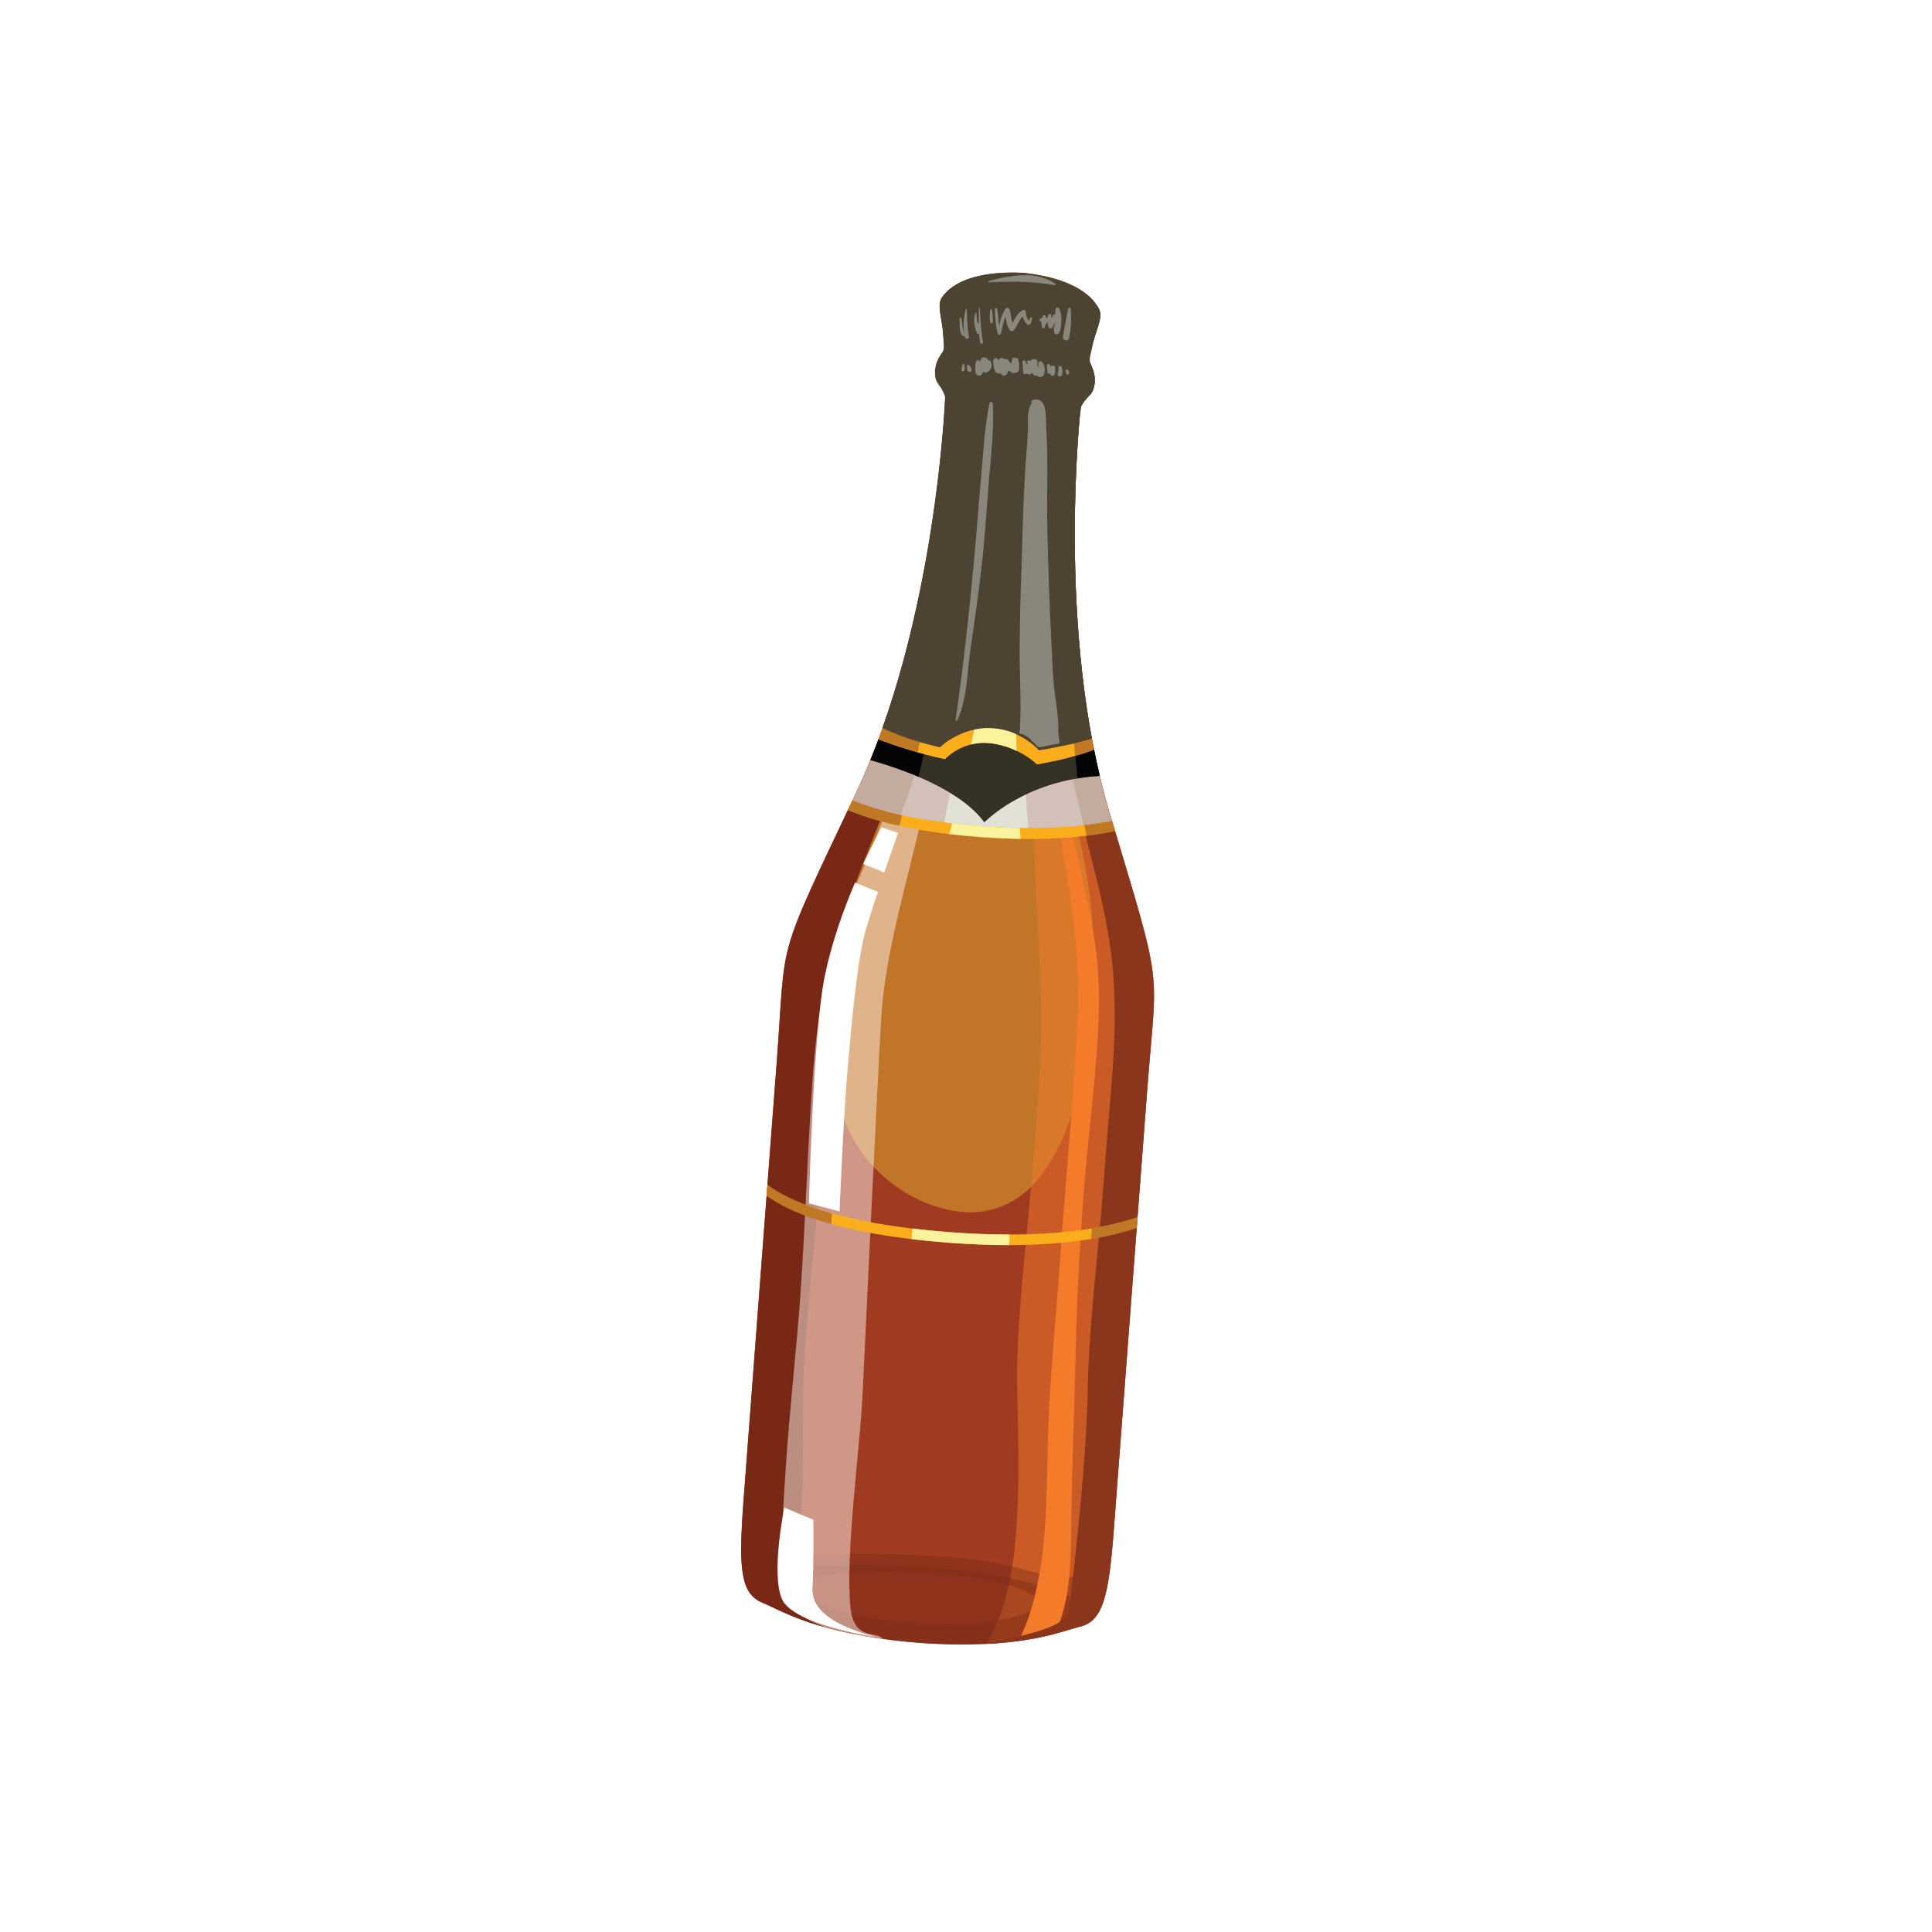 <?xml version="1.0" encoding="UTF-8" standalone="no"?>
<!-- Generator: Adobe Illustrator 23.1.0, SVG Export Plug-In . SVG Version: 6.00 Build 0)  -->

<svg
   xmlns:dc="http://purl.org/dc/elements/1.1/"
   xmlns:cc="http://creativecommons.org/ns#"
   xmlns:rdf="http://www.w3.org/1999/02/22-rdf-syntax-ns#"
   xmlns:svg="http://www.w3.org/2000/svg"
   xmlns="http://www.w3.org/2000/svg"
   xmlns:sodipodi="http://sodipodi.sourceforge.net/DTD/sodipodi-0.dtd"
   xmlns:inkscape="http://www.inkscape.org/namespaces/inkscape"
   version="1.1"
   id="Layer_1"
   x="0px"
   y="0px"
   viewBox="0 0 151.181 151.181"
   xml:space="preserve"
   sodipodi:docname="2.2.3.svg"
   width="40mm"
   height="40mm"
   inkscape:version="0.92.4 (5da689c313, 2019-01-14)"><defs
   id="defs4527" /><sodipodi:namedview
   pagecolor="#ffffff"
   bordercolor="#666666"
   borderopacity="1"
   objecttolerance="10"
   gridtolerance="10"
   guidetolerance="10"
   inkscape:pageopacity="0"
   inkscape:pageshadow="2"
   inkscape:window-width="1024"
   inkscape:window-height="709"
   id="namedview4525"
   showgrid="false"
   units="mm"
   inkscape:zoom="1.1213358"
   inkscape:cx="185.22355"
   inkscape:cy="125.24037"
   inkscape:window-x="0"
   inkscape:window-y="30"
   inkscape:window-maximized="1"
   inkscape:current-layer="Layer_1" />
<style
   type="text/css"
   id="style2">
	.st0{fill:#67A8DB;}
	.st1{opacity:0.4;fill:#327CC0;}
	.st2{fill:#5299D3;}
	.st3{opacity:0.4;fill:#67A8DB;}
	.st4{opacity:0.5;}
	.st5{fill:#5CA1D7;}
	.st6{opacity:0.6;fill:#93C2E8;}
	.st7{opacity:0.6;fill:#67A8DB;}
	.st8{fill:#E76362;}
	.st9{opacity:0.4;fill:#D02527;}
	.st10{fill:#E14949;}
	.st11{opacity:0.4;fill:#E76362;}
	.st12{fill:#E45556;}
	.st13{opacity:0.6;fill:#EF9292;}
	.st14{opacity:0.6;fill:#E76362;}
	.st15{opacity:0.5;fill:#D2EEF9;}
	.st16{opacity:0.4;fill:#0099B0;}
	.st17{fill:#D0D1D1;}
	.st18{opacity:0.4;fill:#036BB1;}
	.st19{opacity:0.5;fill:#B5CCD7;}
	.st20{fill:#ACC1CB;}
	.st21{fill:#FFFFFF;}
	.st22{fill:#DFEFE7;}
	.st23{opacity:0.9;fill:#7ED0E0;}
	.st24{opacity:0.9;fill:#62C2CB;}
	.st25{opacity:0.9;fill:#41B3BF;}
	.st26{fill:#B1C8BC;}
	.st27{fill:#E21E26;}
	.st28{fill:#C1C0C0;}
	.st29{fill:#FCCE08;}
	.st30{opacity:0.7;}
	.st31{fill:#C8C7C6;}
	.st32{opacity:0.9;}
	.st33{fill:#41B3BF;}
	.st34{fill:#E75524;}
	.st35{fill:#62BE6B;}
	.st36{opacity:0.7;fill:#A6A6A6;}
	.st37{opacity:0.3;fill:#5BB353;}
	.st38{fill:#D1D1D1;}
	.st39{fill:#5BB353;}
	.st40{fill:#EDEDED;}
	.st41{fill:#DBDBDB;}
	.st42{fill:#F7F7F7;}
	.st43{fill:#E0E0E0;}
	.st44{fill:#EBEBEB;}
	.st45{fill:#811E18;}
	.st46{fill:#BC2025;}
	.st47{fill:#EB2024;}
	.st48{opacity:0.7;fill:#93CACB;}
	.st49{opacity:0.4;}
	.st50{fill:#919898;}
	.st51{fill:#C2CACB;}
	.st52{opacity:0.4;fill:#82C7DE;}
	.st53{opacity:0.8;fill:#FFFFFF;}
	.st54{opacity:0.5;fill:#FFFFFF;}
	.st55{fill:#FABE79;}
	.st56{fill:#F6AB62;}
	.st57{opacity:0.6;fill:#AE7B47;}
	.st58{fill:#B48049;}
	.st59{fill:#9B703F;}
	.st60{opacity:0.3;fill:#AE7B47;}
	.st61{opacity:0.3;}
	.st62{fill:#9C703E;}
	.st63{opacity:0.3;fill:#9B703F;}
	.st64{opacity:0.5;fill:#F6AB62;}
	.st65{opacity:0.4;fill:#FABE79;}
	.st66{fill:#DBDADA;}
	.st67{opacity:0.4;fill:#B2B4B7;}
	.st68{opacity:0.2;fill:#C1C1B7;}
	.st69{fill:#C2C2C2;}
	.st70{opacity:0.5;fill:#C2C2C2;}
	.st71{fill:#E5E1C6;}
	.st72{opacity:0.5;fill:#D4D1B8;}
	.st73{fill:#E3E3E3;}
	.st74{opacity:0.8;fill:#D4D1B8;}
	.st75{fill:#D4D1B8;}
	.st76{opacity:0.5;fill:#D0B9AD;}
	.st77{opacity:0.4;fill:#D4D1B8;}
	.st78{fill:#D2D1CE;}
	.st79{opacity:0.4;fill:#D2D1CE;}
	.st80{opacity:0.4;fill:#C2C2C2;}
	.st81{fill:#BFC1B8;}
	.st82{fill:#CB484F;}
	.st83{fill:#A7A9A0;}
	.st84{fill:#C3979C;}
	.st85{fill:#C7B88F;}
	.st86{fill:#9ACACB;}
	.st87{fill:#A8A8AB;}
	.st88{opacity:0.6;fill:#BE9C7A;}
	.st89{fill:#A4A391;}
	.st90{opacity:0.6;fill:#C2C2C2;}
	.st91{fill:#789D99;}
	.st92{opacity:0.4;fill:#789D99;}
	.st93{fill:#D1CEB6;}
	.st94{fill:#B8B6A1;}
	.st95{fill:#BAB8A3;}
	.st96{fill:#ABAA97;}
	.st97{fill:#E4E4E2;}
	.st98{opacity:0.6;}
	.st99{fill:#BEA18D;}
	.st100{opacity:0.3;fill:#BEA18D;}
	.st101{opacity:0.2;fill:#BEA18D;}
	.st102{fill:#D9BDA6;}
	.st103{fill:#CCAD93;}
	.st104{fill:#603412;}
	.st105{opacity:0.5;fill:#93816B;}
	.st106{opacity:0.4;fill:#331C0F;}
	.st107{fill:#93816B;}
	.st108{fill:#331C0F;}
	.st109{opacity:0.5;fill:#FFF7EA;}
	.st110{fill:#3F2612;}
	.st111{fill:#D62839;}
	.st112{fill:#F9AE9C;}
	.st113{fill:#4B632D;}
	.st114{opacity:0.5;fill:#86926B;}
	.st115{opacity:0.4;fill:#2E3618;}
	.st116{fill:#86926B;}
	.st117{fill:#2E3618;}
	.st118{opacity:0.5;fill:#F7F9E8;}
	.st119{fill:#34411B;}
	.st120{fill:#D59829;}
	.st121{fill:#FAF39E;}
	.st122{fill:#242424;}
	.st123{fill:#333232;}
	.st124{fill:#5D5D5D;}
	.st125{fill:#161616;}
	.st126{fill:#B3B3B3;}
	.st127{fill:#1A1A1A;}
	.st128{fill:#48893F;}
	.st129{fill:#FBAE1C;}
	.st130{fill:#759C3F;}
	.st131{fill:#56692F;}
	.st132{fill:#CAD631;}
	.st133{opacity:0.7;fill:#A66227;}
	.st134{fill:#BBBBBB;}
	.st135{fill:#A03B22;}
	.st136{fill:#C17529;}
	.st137{fill:#F47B2A;}
	.st138{fill:#792816;}
	.st139{fill:#FFF4EC;}
	.st140{fill:#89361C;}
	.st141{fill:#C3AC9E;}
	.st142{fill:#D3C1B9;}
	.st143{fill:#E2E1D5;}
	.st144{fill:#343225;}
	.st145{fill:#040406;}
	.st146{opacity:0.5;fill:#343225;}
	.st147{fill:#4C4333;}
	.st148{fill:#89877B;}
	.st149{fill:url(#SVGID_3_);}
	.st150{fill:url(#SVGID_4_);}
	.st151{opacity:0.5;fill:url(#SVGID_5_);}
	.st152{fill:url(#SVGID_6_);}
	.st153{fill:url(#SVGID_7_);}
	.st154{fill:url(#SVGID_8_);}
	.st155{fill:url(#SVGID_9_);}
	.st156{fill:url(#SVGID_10_);}
	.st157{opacity:0.3;fill:url(#SVGID_11_);}
	.st158{opacity:0.3;fill:url(#SVGID_12_);}
	.st159{fill:url(#SVGID_13_);}
	.st160{fill:url(#SVGID_14_);}
	.st161{fill:url(#SVGID_15_);}
	.st162{fill:url(#SVGID_16_);}
	.st163{fill:url(#SVGID_17_);}
	.st164{fill:url(#SVGID_18_);}
	.st165{opacity:0.7;fill:url(#SVGID_19_);}
	.st166{fill:url(#SVGID_20_);}
	.st167{filter:url(#Adobe_OpacityMaskFilter);}
	.st168{fill:url(#SVGID_22_);}
	.st169{opacity:0.7;mask:url(#SVGID_21_);fill:url(#SVGID_23_);}
	.st170{fill:url(#SVGID_24_);}
	.st171{opacity:0.5;fill:url(#SVGID_25_);}
	.st172{opacity:0.5;fill:url(#SVGID_26_);}
	.st173{opacity:0.3;fill:url(#SVGID_27_);}
	.st174{filter:url(#Adobe_OpacityMaskFilter_1_);}
	.st175{filter:url(#Adobe_OpacityMaskFilter_2_);}
	.st176{mask:url(#SVGID_28_);fill:url(#SVGID_29_);}
	.st177{fill:url(#SVGID_30_);}
	.st178{filter:url(#Adobe_OpacityMaskFilter_3_);}
	.st179{opacity:0.8;fill:url(#SVGID_32_);}
	.st180{mask:url(#SVGID_31_);}
	.st181{filter:url(#Adobe_OpacityMaskFilter_4_);}
	.st182{filter:url(#Adobe_OpacityMaskFilter_5_);}
	.st183{fill:url(#SVGID_33_);}
	.st184{fill:url(#SVGID_34_);}
	.st185{filter:url(#Adobe_OpacityMaskFilter_6_);}
	.st186{filter:url(#Adobe_OpacityMaskFilter_7_);}
	.st187{mask:url(#SVGID_35_);fill:url(#SVGID_36_);}
	.st188{opacity:0.6;fill:url(#SVGID_37_);}
	.st189{opacity:0.9;fill:url(#SVGID_38_);}
	.st190{fill:url(#SVGID_39_);}
	.st191{opacity:0.3;fill:url(#SVGID_40_);}
	.st192{opacity:0.3;fill:url(#SVGID_41_);}
	.st193{opacity:0.8;fill:url(#SVGID_42_);}
	.st194{fill:#F7DDBC;}
	.st195{fill:#D9B48A;}
	.st196{opacity:0.5;fill:#F7DDBC;}
	.st197{opacity:0.3;fill:#DEAA79;}
	.st198{opacity:0.3;fill:#A47348;}
	.st199{opacity:0.5;fill:#DEAA79;}
	.st200{opacity:0.5;fill:#A47348;}
	.st201{opacity:0.3;fill:#BE905C;}
	.st202{fill:#FFEBD7;}
	.st203{opacity:0.3;fill:#DEB485;}
	.st204{opacity:0.3;fill:#8F622F;}
	.st205{opacity:0.2;fill:#BA915C;}
	.st206{opacity:0.2;fill:#BE905C;}
	.st207{opacity:0.3;fill:#D5AD7A;}
	.st208{opacity:0.5;fill:#D5AD7A;}
	.st209{fill:#17ADE4;}
	.st210{fill:#F99B1C;}
	.st211{opacity:0.2;fill:#D59B29;}
	.st212{opacity:0.5;fill:#D59B29;}
	.st213{opacity:0.5;fill:#B8802B;}
	.st214{fill:#FAD00A;}
	.st215{fill:#EEA320;}
	.st216{opacity:0.4;fill:#FAD00A;}
	.st217{opacity:0.7;fill:#FAD00A;}
	.st218{opacity:0.7;fill:#E7C249;}
	.st219{opacity:0.7;fill:#E9B44A;}
	.st220{fill:#3A5728;}
	.st221{opacity:0.3;fill:#3A5728;}
	.st222{opacity:0.5;fill:#3A5728;}
	.st223{opacity:0.3;fill:#6D9D40;}
	.st224{opacity:0.3;fill:#547B38;}
	.st225{fill:#1C2C17;}
	.st226{opacity:0.3;fill:#1A381C;}
	.st227{fill:#152A17;}
	.st228{fill:#F8BC16;}
	.st229{opacity:0.2;fill:#F8BC16;}
	.st230{opacity:0.1;fill:#F8BC16;}
	.st231{opacity:0.3;fill:#E09426;}
	.st232{opacity:0.3;fill:#D98B28;}
	.st233{fill:#CE6F28;}
	.st234{fill:#A65225;}
	.st235{fill:#D88E28;}
	.st236{fill:#BD6728;}
	.st237{fill:#F09F20;}
	.st238{fill:#D37A28;}
	.st239{fill:#A2C83A;}
	.st240{opacity:0.2;fill:#A2C83A;}
	.st241{fill:#ECACCE;}
	.st242{fill:#CB6BAA;}
	.st243{fill:#FACB84;}
	.st244{fill:#F8BA58;}
	.st245{fill:#F3A846;}
	.st246{opacity:0.5;fill:#FACB84;}
	.st247{opacity:0.5;fill:#F8BA58;}
	.st248{fill:#80461D;}
	.st249{opacity:0.7;fill:#ECACCE;}
	.st250{opacity:0.7;fill:#FACB84;}
	.st251{fill:#356531;}
	.st252{opacity:0.2;fill:#356531;}
	.st253{opacity:0.5;fill:#356531;}
	.st254{fill:#508B3F;}
	.st255{fill:#117A3D;}
	.st256{opacity:0.4;fill:#508B3F;}
	.st257{opacity:0.7;fill:#508B3F;}
	.st258{fill:#467135;}
	.st259{opacity:0.2;fill:#467135;}
	.st260{opacity:0.3;fill:#467135;}
	.st261{fill:#203C1C;}
	.st262{fill:#142716;}
	.st263{fill:#325628;}
	.st264{fill:#193019;}
	.st265{fill:#20552A;}
	.st266{opacity:0.5;fill:#508B3F;}
	.st267{opacity:0.5;fill:#A2C83A;}
	.st268{fill:#88171A;}
	.st269{fill:#C02326;}
	.st270{fill:#A61E22;}
	.st271{opacity:0.4;fill:#C02326;}
	.st272{opacity:0.7;fill:#C02326;}
	.st273{opacity:0.2;fill:#A61E22;}
	.st274{opacity:0.3;fill:#A61E22;}
	.st275{fill:#62130C;}
	.st276{fill:#451310;}
	.st277{fill:#791514;}
	.st278{fill:#861719;}
	.st279{fill:#FECF0A;}
	.st280{opacity:0.4;fill:#C6A239;}
	.st281{opacity:0.2;fill:#E4A33A;}
	.st282{opacity:0.3;fill:#B8A137;}
	.st283{opacity:0.3;fill:#FECF0A;}
	.st284{fill:#F5B41A;}
	.st285{opacity:0.6;fill:#CFAE2B;}
	.st286{opacity:0.4;fill:#CFAE2B;}
	.st287{fill:#98772C;}
	.st288{fill:#FFD86D;}
	.st289{fill:#E59F24;}
	.st290{fill:#ECB31F;}
	.st291{fill:#E8B321;}
	.st292{opacity:0.3;fill:#E4A33A;}
	.st293{opacity:0.3;fill:#D48E64;}
	.st294{opacity:0.2;fill:#C6A239;}
	.st295{fill:#FDEB07;stroke:#E0E1E0;stroke-width:0;stroke-linecap:round;stroke-linejoin:round;}
	.st296{fill:#BCBAA3;}
	.st297{fill:#55813B;}
	.st298{fill:#32421B;}
	.st299{opacity:0.3;fill:#517636;}
	.st300{fill:#6E953E;}
	.st301{opacity:0.2;fill:#3A5728;}
	.st302{fill:#42793A;}
	.st303{fill:#F6871F;}
	.st304{opacity:0.2;fill:#E66725;}
	.st305{fill:#D65027;}
	.st306{fill:#CB5727;}
	.st307{opacity:0.2;}
	.st308{fill:#AD6427;}
	.st309{opacity:0.3;fill:#E66725;}
	.st310{opacity:0.5;fill:#DC8127;}
	.st311{fill:#D5D1C5;}
	.st312{fill:#DCB399;}
	.st313{fill:#EAC6AF;}
	.st314{opacity:0.5;fill:#EAC6AF;}
	.st315{opacity:0.5;fill:#E9DEDE;}
	.st316{opacity:0.6;fill:#E9DEDE;}
	.st317{fill:#F7D8C1;}
	.st318{fill:none;}
	.st319{opacity:0.3;fill:#C49374;}
	.st320{fill:#6F903C;}
	.st321{opacity:0.4;fill:#3A5728;}
	.st322{opacity:0.5;fill:#6F903C;}
	.st323{opacity:0.5;fill:#7C963B;}
	.st324{fill:#516A30;}
	.st325{opacity:0.2;fill:#E0E1E0;}
	.st326{opacity:0.2;fill:#C2CACB;}
	.st327{opacity:0.5;fill:#C2CACB;}
	.st328{opacity:0.2;fill:#645C51;}
	.st329{fill:#FAFAFA;}
	.st330{fill:#D6D6D6;}
	.st331{opacity:0.3;fill:#B4C0B2;}
	.st332{fill:#BDBDBD;}
	.st333{fill:#961B1E;}
	.st334{fill:#AF2F24;}
	.st335{fill:#C53127;}
	.st336{fill:#76533F;}
	.st337{fill:#533A2A;}
	.st338{opacity:0.7;fill:#E94466;}
	.st339{fill:#D91F26;}
	.st340{fill:#F6DAB4;}
	.st341{fill:#D2A47F;}
	.st342{fill:#B4B4B4;}
	.st343{fill:#E88B38;}
	.st344{fill:#FBAD47;}
	.st345{fill:#CFB581;}
	.st346{fill:#594D41;}
	.st347{fill:#FDF8F2;}
	.st348{opacity:0.5;fill:#E88B38;}
	.st349{fill:#DDDCD8;}
	.st350{opacity:0.8;fill:#E88B38;}
	.st351{opacity:0.5;fill:#594D41;}
	.st352{fill:#F89A1C;}
	.st353{opacity:0.4;fill:#FDC110;}
	.st354{fill:#FEE600;}
	.st355{fill:#FDC110;}
	.st356{fill:#7CBDE8;}
	.st357{opacity:0.6;fill:#5BB353;}
	.st358{fill:#046CA6;}
	.st359{opacity:0.3;fill:#046CA6;}
	.st360{opacity:0.3;fill:#20ABE3;}
	.st361{fill:#754138;}
	.st362{fill:#6A2116;}
	.st363{fill:#381512;}
</style>
















<g
   id="g1330"
   transform="translate(-488.742,-92.387)">
	<path
   class="st135"
   d="m 575.58,156.03 c -4.27,-14.25 -2.27,-31.82 -2.27,-31.82 0,0 0.2,-0.43 0.68,-0.89 0.48,-0.47 0.6,-1.52 0.08,-2.45 -0.2,-0.35 0,-0.78 0.17,-1.6 0.18,-0.83 0.77,-2.01 0.53,-2.58 -0.23,-0.58 -1.26,-2.44 -5.9,-2.95 -0.03,0 -0.06,-0.01 -0.1,-0.01 -0.03,0 -0.06,0 -0.09,0 -4.66,-0.19 -5.96,1.5 -6.28,2.03 -0.32,0.53 0.09,1.79 0.14,2.63 0.04,0.84 0.18,1.29 -0.07,1.61 -0.65,0.84 -0.7,1.9 -0.29,2.43 0.41,0.53 0.53,0.99 0.53,0.99 0,0 -0.66,17.66 -7.03,31.1 -6.37,13.44 -5.4,10.96 -6.16,20.92 -0.75,9.97 -2.19,28.92 -2.6,34.34 -0.41,5.43 -0.22,7.34 1.51,8.03 1.35,0.54 4.23,2.49 12.22,3.13 7.99,0.57 11.13,-0.93 12.55,-1.26 1.82,-0.42 2.3,-2.28 2.7,-7.7 0.41,-5.43 1.85,-24.37 2.61,-34.34 0.76,-9.97 1.34,-7.37 -2.93,-21.61 z"
   id="path1212"
   inkscape:connector-curvature="0"
   style="fill:#a03b22" />
	<path
   class="st136"
   d="m 558.51,152.99 c -1.49,3.9 -2.84,7.87 -3.74,11.95 -1.24,5.65 -2.15,12.93 1.6,17.88 1.77,2.33 4.62,4.09 7.55,4.39 2.4,0.25 4.55,-0.71 6.07,-2.57 1.59,-1.96 2.51,-4.41 3.13,-6.83 0.67,-2.61 1.02,-5.29 1.15,-7.98 0.13,-2.62 0.05,-5.3 -0.32,-7.9 -0.36,-2.56 -0.93,-5.44 -2.24,-7.82 -0.89,0.04 -1.79,0.04 -2.69,0.03 -3.53,-0.07 -7.05,-0.45 -10.51,-1.15 z"
   id="path1214"
   inkscape:connector-curvature="0"
   style="fill:#c17529" />
	<g
   class="st4"
   id="g1218"
   style="opacity:0.5">
		<path
   class="st137"
   d="m 575.58,156.03 c -4.27,-14.25 -2.27,-31.82 -2.27,-31.82 0,0 0.2,-0.43 0.68,-0.89 0.48,-0.47 0.6,-1.52 0.08,-2.45 -0.2,-0.35 0,-0.78 0.17,-1.6 0.18,-0.83 0.77,-2.01 0.53,-2.58 -0.23,-0.57 -1.25,-2.4 -5.76,-2.94 0.33,1.19 0.89,2.35 1.17,3.55 0.44,1.93 0.54,3.93 0.5,5.9 -0.13,4.23 -0.62,8.47 -0.89,12.7 -0.07,1.28 -0.18,2.56 -0.29,3.83 0.07,7.53 -0.08,15.07 0.32,22.6 0.24,4.37 0.51,8.68 0.32,13.05 -0.19,4.26 -0.59,8.5 -0.98,12.74 -0.39,4.21 -0.87,8.46 -0.82,12.69 0.04,3.01 0.17,6.02 0.05,9.03 -0.13,3.44 -0.47,8.01 -2.47,11.16 4.23,-0.21 6.24,-1.09 7.28,-1.34 1.82,-0.42 2.3,-2.28 2.7,-7.7 l 2.61,-34.34 c 0.76,-9.95 1.34,-7.35 -2.93,-21.59 z"
   id="path1216"
   inkscape:connector-curvature="0"
   style="fill:#f47b2a" />
	</g>
	<g
   class="st49"
   id="g1222"
   style="opacity:0.4">
		<path
   class="st138"
   d="m 572.21,215.81 c -1.23,0.01 -2.46,-0.36 -3.64,-0.68 -1.8,-0.48 -3.61,-0.77 -5.47,-0.9 -2.21,-0.15 -4.44,-0.25 -6.65,-0.26 -1.09,-0.01 -2.18,0.02 -3.28,0.07 -0.51,0.02 -1.03,0.05 -1.54,0.08 -0.09,0 -0.16,0.01 -0.21,0.01 0,0.01 -0.05,0.03 -0.19,0.06 -0.12,0.03 -0.23,0.06 -0.35,0.09 -1.37,0.4 -3.09,0.62 -4.02,-0.79 -0.05,-0.07 -0.08,-0.13 -0.13,-0.19 -0.04,2.8 0.41,3.99 1.69,4.5 1.35,0.54 4.23,2.49 12.22,3.13 7.99,0.57 11.13,-0.93 12.55,-1.26 1.51,-0.35 2.09,-1.69 2.48,-5.23 -0.93,0.92 -2.08,1.35 -3.46,1.37 z"
   id="path1220"
   inkscape:connector-curvature="0"
   style="fill:#792816" />
	</g>
	<g
   class="st49"
   id="g1226"
   style="opacity:0.4">
		<path
   class="st138"
   d="m 574.1,218.73 c -0.66,-1.02 -1.92,-1.58 -3.03,-1.95 -3.49,-1.17 -7.22,-1.67 -10.89,-1.84 -3.2,-0.15 -6.52,-0.18 -9.72,0.14 -0.96,0.1 -2.84,0.22 -3.18,1.37 -0.02,0.08 -0.04,0.17 -0.06,0.26 0.27,0.54 0.67,0.88 1.23,1.11 1.35,0.54 4.23,2.49 12.22,3.13 7.99,0.57 11.13,-0.93 12.55,-1.26 0.44,-0.1 0.8,-0.28 1.09,-0.58 -0.07,-0.13 -0.13,-0.26 -0.21,-0.38 z m -4.8,-0.23 c -1.75,0.72 -3.94,0.97 -5.74,0.94 -4.14,-0.07 -8.02,-0.14 -11.64,-2.09 -0.34,-0.19 -1.08,-1.17 1.38,-1.65 3.05,-0.61 13.15,-0.42 16.26,1.49 0.26,0.15 0.94,0.81 -0.26,1.31 z"
   id="path1224"
   inkscape:connector-curvature="0"
   style="fill:#792816" />
	</g>
	<g
   id="g1230">
		<path
   class="st137"
   d="m 568.44,220.79 c 1.17,-0.16 2.1,-0.36 2.84,-0.56 1.24,-2.55 1.26,-5.64 1.29,-8.44 0.03,-4.37 0.24,-8.74 0.33,-13.1 0.1,-4.66 0.35,-9.29 0.72,-13.94 0.38,-4.67 1.36,-11.46 1.06,-16.14 -0.17,-2.7 -0.69,-4.98 -1.26,-7.62 -0.62,-2.89 -0.98,-3.55 -1.22,-6.18 -0.45,-4.95 -0.65,-9.93 -0.47,-14.89 0.2,-5.44 0.92,-11.38 -0.13,-16.83 0.3,2.4 0.37,4.83 0.32,7.24 -0.1,4.5 -0.61,8.97 -0.9,13.47 -0.33,5.15 0.03,6.72 0.47,11.87 0.41,4.73 1.94,9.49 1.55,17 -0.27,5.41 -0.96,12.65 -1.33,18.05 -0.31,4.66 -0.82,9.32 -0.96,13.99 -0.09,3.06 -0.07,6.13 -0.42,9.18 -0.31,2.33 -0.79,4.78 -1.89,6.9 z"
   id="path1228"
   inkscape:connector-curvature="0"
   style="fill:#f47b2a" />
	</g>
	<path
   class="st138"
   d="m 551.12,216.95 c -0.16,-1.68 0.27,-5.34 0.36,-7.01 0.15,-2.61 0.08,-5.25 0.1,-7.86 0.05,-5.44 0.89,-11.66 1.29,-17.08 0.37,-4.89 0.32,-11.61 1.08,-16.47 0.43,-2.71 0.82,-4.59 1.69,-6.89 0.91,-2.42 1.52,-3.92 2.48,-6.32 1.75,-4.37 2.83,-8.81 3.63,-13.43 1.61,-9.21 3.36,-18.45 3.28,-27.83 -1.76,0.48 -2.41,1.35 -2.62,1.7 -0.32,0.53 0.09,1.79 0.14,2.63 0.04,0.84 0.18,1.29 -0.07,1.61 -0.65,0.84 -0.7,1.9 -0.29,2.43 0.41,0.53 0.53,0.99 0.53,0.99 0,0 -0.66,17.66 -7.03,31.1 -6.37,13.44 -5.4,10.96 -6.16,20.92 l -2.6,34.34 c -0.41,5.43 -0.22,7.34 1.51,8.03 1,0.4 2.85,1.57 6.96,2.41 -2.13,-1.11 -4.06,-0.77 -4.28,-3.27 z"
   id="path1232"
   inkscape:connector-curvature="0"
   style="fill:#792816" />
	<g
   class="st4"
   id="g1236"
   style="opacity:0.5">
		<path
   class="st139"
   d="m 567.2,113.74 c -0.85,0.04 -1.54,0.16 -2.13,0.32 0.07,0.48 0.11,0.97 0.14,1.45 0.29,4.82 -0.62,9.56 -1.29,14.3 -0.39,2.68 -0.51,5.38 -0.78,8.07 -0.26,2.61 -0.68,5.19 -1.29,7.74 -1.18,4.99 -2.79,7.6 -4.6,12.4 -0.97,2.58 -2.66,5.94 -3.29,8.19 -0.68,2.4 -1.32,6.36 -1.59,10.02 -0.38,4.94 -0.62,12.03 -0.96,16.97 -0.3,4.47 -0.91,9.7 -1.19,14.17 -0.25,4.05 -0.63,8.31 0.32,10.5 0.36,0.82 1.57,1.35 2.83,1.88 1.21,0.33 2.68,0.65 4.49,0.9 -0.59,-0.68 -2.28,0.14 -2.56,-2.42 -0.44,-4.14 0.75,-12.6 0.94,-16.75 0.2,-4.31 1.17,-24.58 1.45,-29.3 0.29,-5.24 2.09,-10.94 3.22,-16.05 0.59,-2.66 1.94,-4.13 2.41,-6.81 0.45,-2.54 0.96,-3.23 1.33,-5.78 1.47,-9.85 3.3,-19.83 2.55,-29.8 z"
   id="path1234"
   inkscape:connector-curvature="0"
   style="fill:#fff4ec" />
	</g>
	<path
   class="st140"
   d="m 575.58,156.03 c -4.27,-14.25 -2.27,-31.82 -2.27,-31.82 0,0 0.2,-0.43 0.68,-0.89 0.48,-0.47 0.6,-1.52 0.08,-2.45 -0.2,-0.35 0,-0.78 0.17,-1.6 0.18,-0.83 0.77,-2.01 0.53,-2.58 -0.1,-0.24 -0.33,-0.71 -0.93,-1.21 -0.6,6.67 -1.55,13.29 -2.27,19.95 -0.59,5.46 0.16,10.06 1,16.64 0.74,5.79 2.81,10.42 3.27,16.46 0.4,5.34 -0.23,9.09 -0.72,16.15 -0.36,5.17 -1.17,11.19 -1.26,16.37 -0.08,5.14 -0.86,12.24 -1.46,17.35 -0.19,1.58 -5.04,2.16 -6.36,2.62 4.15,-0.22 6.13,-1.09 7.17,-1.33 1.82,-0.42 2.3,-2.28 2.7,-7.7 l 2.61,-34.34 c 0.75,-9.98 1.33,-7.38 -2.94,-21.62 z"
   id="path1238"
   inkscape:connector-curvature="0"
   style="fill:#89361c" />
	<path
   class="st141"
   d="m 575.76,156.63 c -0.06,-0.2 -0.12,-0.4 -0.18,-0.6 -0.29,-0.97 -0.55,-1.94 -0.78,-2.93 -5.91,0.33 -9.03,3.63 -9.03,3.63 -1.97,-2.73 -6.98,-4.33 -8.92,-4.87 -0.36,0.9 -0.75,1.79 -1.17,2.66 -0.08,0.17 -0.16,0.35 -0.25,0.51 2.1,0.84 5.27,1.64 10.03,2 4.54,0.34 7.89,0.07 10.3,-0.4 z"
   id="path1240"
   inkscape:connector-curvature="0"
   style="fill:#c3ac9e" />
	<path
   class="st142"
   d="m 573.27,155.8 c -0.19,-0.81 -0.41,-1.62 -0.61,-2.43 -4.52,0.86 -6.89,3.37 -6.89,3.37 -1.17,-1.63 -3.43,-2.85 -5.47,-3.69 -0.33,1.05 -0.69,2.09 -1.09,3.12 1.69,0.37 3.75,0.68 6.26,0.88 3.28,0.25 5.93,0.17 8.07,-0.06 -0.1,-0.41 -0.19,-0.8 -0.27,-1.19 z"
   id="path1242"
   inkscape:connector-curvature="0"
   style="fill:#d3c1b9" />
	<path
   class="st143"
   d="m 569.02,154.54 c -2.15,1.02 -3.26,2.19 -3.26,2.19 -0.64,-0.89 -1.61,-1.66 -2.69,-2.31 -0.14,0.78 -0.29,1.55 -0.44,2.33 0.88,0.11 1.81,0.21 2.83,0.29 1.36,0.1 2.6,0.15 3.75,0.16 -0.07,-0.9 -0.14,-1.78 -0.19,-2.66 z"
   id="path1244"
   inkscape:connector-curvature="0"
   style="fill:#e2e1d5" />
	<path
   class="st129"
   d="m 576,157.42 c -0.08,-0.26 -0.16,-0.52 -0.24,-0.79 -2.41,0.47 -5.76,0.74 -10.3,0.4 -4.76,-0.36 -7.93,-1.16 -10.03,-2 -0.12,0.25 -0.23,0.5 -0.35,0.74 2.09,0.88 5.33,1.74 10.31,2.12 4.74,0.35 8.17,0.04 10.61,-0.47 z"
   id="path1246"
   inkscape:connector-curvature="0"
   style="fill:#fbae1c" />
	<path
   class="st144"
   d="m 565.77,156.73 c 0,0 3.12,-3.29 9.03,-3.63 -0.16,-0.68 -0.31,-1.36 -0.45,-2.05 -1.69,0.69 -4.45,1.15 -4.45,1.15 0,0 -1.36,-1.36 -3.59,-1.65 -2.23,-0.29 -3.6,1.23 -3.6,1.23 -2.03,-0.41 -4.1,-1.12 -5.22,-1.54 -0.2,0.54 -0.41,1.08 -0.63,1.62 1.93,0.54 6.93,2.14 8.91,4.87 z"
   id="path1248"
   inkscape:connector-curvature="0"
   style="fill:#343225" />
	<path
   class="st145"
   d="m 561.04,151.39 c -1.44,-0.39 -2.74,-0.85 -3.56,-1.15 -0.2,0.54 -0.41,1.08 -0.63,1.62 0.84,0.23 2.26,0.67 3.76,1.31 0.14,-0.59 0.29,-1.19 0.43,-1.78 z"
   id="path1250"
   inkscape:connector-curvature="0"
   style="fill:#040406" />
	<path
   class="st145"
   d="m 573.06,153.29 c 0.55,-0.09 1.13,-0.16 1.74,-0.19 -0.16,-0.68 -0.31,-1.36 -0.45,-2.05 -0.44,0.18 -0.95,0.35 -1.47,0.49 0.07,0.59 0.13,1.17 0.18,1.75 z"
   id="path1252"
   inkscape:connector-curvature="0"
   style="fill:#040406" />
	<path
   class="st146"
   d="m 568.61,151.3 c -0.59,-0.32 -1.37,-0.62 -2.3,-0.75 -0.86,-0.11 -1.57,0.04 -2.15,0.27 -0.21,0.67 -0.43,1.33 -0.58,2.01 -0.12,0.56 -0.23,1.12 -0.35,1.68 1.02,0.63 1.93,1.37 2.54,2.22 0,0 1.09,-1.15 3.21,-2.16 -0.14,-1.09 -0.28,-2.18 -0.37,-3.27 z"
   id="path1254"
   inkscape:connector-curvature="0"
   style="opacity:0.5;fill:#343225" />
	<path
   class="st129"
   d="m 566.3,150.55 c 2.24,0.29 3.59,1.65 3.59,1.65 0,0 2.77,-0.46 4.45,-1.15 -0.05,-0.29 -0.11,-0.58 -0.17,-0.87 -1.64,0.52 -4.14,0.92 -4.14,0.92 0,0 -1.33,-1.61 -3.72,-1.73 -2.38,-0.13 -4.01,1.48 -4.01,1.48 -0.76,-0.19 -2.69,-0.63 -4.5,-1.5 -0.11,0.3 -0.21,0.6 -0.32,0.9 1.12,0.42 3.19,1.13 5.22,1.54 0,-0.01 1.37,-1.53 3.6,-1.24 z"
   id="path1256"
   inkscape:connector-curvature="0"
   style="fill:#fbae1c" />
	<path
   class="st147"
   d="m 566.32,149.37 c 2.39,0.12 3.72,1.73 3.72,1.73 0,0 2.5,-0.4 4.14,-0.92 -2.37,-12.78 -0.87,-25.96 -0.87,-25.96 0,0 0.2,-0.43 0.68,-0.89 0.48,-0.47 0.6,-1.52 0.08,-2.45 -0.2,-0.35 0,-0.78 0.17,-1.6 0.18,-0.83 0.77,-2.01 0.53,-2.58 -0.23,-0.58 -1.26,-2.44 -5.9,-2.95 -0.03,0 -0.06,-0.01 -0.1,-0.01 -0.03,0 -0.06,0 -0.09,0 -4.66,-0.19 -5.96,1.5 -6.28,2.03 -0.32,0.53 0.09,1.79 0.14,2.63 0.04,0.84 0.18,1.29 -0.07,1.61 -0.65,0.84 -0.7,1.9 -0.29,2.43 0.41,0.53 0.53,0.99 0.53,0.99 0,0 -0.51,13.54 -4.91,25.93 1.81,0.88 3.74,1.32 4.5,1.5 0.01,-0.02 1.64,-1.62 4.02,-1.49 z"
   id="path1258"
   inkscape:connector-curvature="0"
   style="fill:#4c4333" />
	<g
   class="st4"
   id="g1262"
   style="opacity:0.5">
		<path
   class="st147"
   d="m 574.18,150.18 c -2.37,-12.78 -0.87,-25.96 -0.87,-25.96 0,0 0.2,-0.43 0.68,-0.89 0.48,-0.47 0.6,-1.52 0.08,-2.45 -0.2,-0.35 0,-0.78 0.17,-1.6 0.18,-0.83 0.77,-2.01 0.53,-2.58 -0.14,-0.36 -0.59,-1.2 -2,-1.91 0.24,0.25 0.41,0.56 0.35,0.94 -0.01,0.04 -0.05,0.1 -0.1,0.07 -0.63,-0.46 -1.41,-0.77 -2.19,-0.83 1.01,0.49 1.91,0.7 1.96,1.74 0.03,0.48 -0.27,1.3 -0.37,1.78 -0.08,0.33 -0.16,0.75 -0.45,0.97 -0.05,0.04 -0.12,0.01 -0.14,-0.04 -0.07,-0.37 0.02,-0.77 -0.12,-1.11 -0.11,0.47 -0.2,1.19 -0.75,1.18 -0.68,-0.01 -0.71,-0.68 -0.83,-1.2 -0.19,0.61 -0.2,1.31 -1.01,1.36 -0.3,0.02 -0.65,0.03 -0.84,-0.25 -0.14,-0.2 -0.17,-0.49 -0.23,-0.74 -0.08,0.23 -0.15,0.51 -0.32,0.65 -0.23,0.19 -0.64,0.14 -0.92,0.08 -0.29,-0.06 -0.6,-0.16 -0.72,-0.46 -0.12,-0.27 -0.16,-0.58 -0.22,-0.87 -0.07,0.42 -0.1,0.84 -0.1,1.26 0,0.04 -0.03,0.07 -0.07,0.07 -0.68,0.12 -0.93,-0.35 -1.05,-0.89 0.01,0.38 0.01,0.75 -0.2,1.05 -0.04,0.06 -0.11,0.04 -0.15,-0.01 -0.36,-0.58 -0.44,-1.36 -0.41,-2.04 0.03,-0.56 0.1,-1.38 0.59,-1.77 0.62,-0.5 1.87,-0.79 2.63,-0.87 0.93,-0.09 1.66,-0.05 2.6,-0.14 -1.91,-0.19 -3.92,0 -5.52,0.29 -0.05,0.01 -0.07,-0.08 -0.04,-0.13 0.6,-0.78 1.72,-0.94 2.63,-1.03 0.8,-0.07 1.6,-0.05 2.4,-0.07 -0.11,-0.01 -0.22,-0.03 -0.33,-0.04 -0.03,0 -0.06,-0.01 -0.1,-0.01 -0.03,0 -0.06,0 -0.09,0 -4.66,-0.19 -5.96,1.5 -6.28,2.03 -0.32,0.53 0.09,1.79 0.14,2.63 0.04,0.84 0.18,1.29 -0.07,1.61 -0.65,0.84 -0.7,1.9 -0.29,2.43 0.41,0.53 0.53,0.99 0.53,0.99 0,0 -0.51,13.54 -4.91,25.93 1.81,0.88 3.74,1.32 4.5,1.5 0,0 0.16,-0.15 0.44,-0.36 0.11,-0.58 0.19,-1.17 0.3,-1.75 0.21,-1.17 0.48,-2.34 0.69,-3.52 0.44,-2.43 0.77,-4.89 1.05,-7.34 0.28,-2.46 0.47,-4.93 0.69,-7.39 0.1,-1.24 0.26,-2.48 0.39,-3.72 0.1,-0.99 0.03,-2.07 0.48,-2.98 0.01,-0.02 0.04,-0.04 0.05,-0.04 0.06,-0.14 0.14,-0.26 0.23,-0.36 0.24,-0.25 0.39,0.03 0.48,0.3 0.02,-0.11 0.04,-0.23 0.07,-0.34 0.02,-0.07 0.11,-0.06 0.14,-0.02 0.1,0.08 0.2,0.16 0.3,0.24 0.29,-0.55 1.31,-0.41 1.58,0.12 0.17,-0.26 0.44,-0.4 0.78,-0.33 0.26,0.05 0.79,0.16 0.84,0.49 0.08,0.53 -0.03,1.12 -0.04,1.65 -0.02,0.67 0,1.34 0.16,1.99 0.26,-0.99 0.2,-2.04 0.51,-3.02 0.04,-0.1 0.16,-0.05 0.16,0.04 0.1,5.49 -0.39,11 -0.01,16.49 0.1,1.36 0.22,2.73 0.33,4.09 0.08,0.97 0.11,1.95 0.29,2.9 0.13,0.72 0.29,1.46 0.27,2.19 -0.01,0.15 -0.02,0.3 -0.04,0.45 0.63,-0.13 1.25,-0.29 1.76,-0.45 z m -2.24,-27.75 c -0.45,0.32 -0.92,-0.03 -1.4,-0.11 -0.97,-0.17 -1.94,-0.22 -2.91,-0.29 -0.5,-0.04 -1.04,-0.13 -1.54,-0.06 -0.3,0.04 -0.63,0.13 -0.93,0.07 -0.29,-0.06 -0.52,-0.45 -0.79,-0.12 -0.1,0.12 -0.19,0.19 -0.35,0.19 -0.4,-0.01 -0.39,-0.75 -0.36,-1 0.05,-0.46 0.2,-0.96 0.65,-1.16 0.05,-0.02 0.11,0.01 0.12,0.06 0.06,0.29 0.16,0.57 0.27,0.85 0.08,-0.3 0.14,-0.59 0.28,-0.87 0.03,-0.06 0.09,-0.05 0.12,-0.01 0.06,-0.05 0.13,-0.09 0.22,-0.12 0.35,-0.13 0.75,-0.01 1.12,-0.01 0.42,0 0.86,-0.05 1.3,-0.01 0.18,0.02 0.42,0.04 0.55,0.19 0.44,-0.31 1.37,-0.12 1.82,-0.03 0.41,0.08 1.25,0.2 1.49,0.65 0.32,-0.21 0.72,-0.06 0.8,0.37 0.09,0.46 -0.06,1.12 -0.46,1.41 z"
   id="path1260"
   inkscape:connector-curvature="0"
   style="fill:#4c4333" />
	</g>
	<g
   id="g1266">
		<path
   class="st147"
   d="m 560.25,150.29 c 0,-0.05 0.01,-0.1 0.01,-0.15 0.13,-1.12 0.4,-2.21 0.57,-3.32 0.43,-2.87 0.9,-5.74 1.32,-8.61 0.42,-2.97 0.63,-5.96 0.97,-8.94 0.16,-1.43 0.29,-2.88 0.35,-4.33 0.03,-0.62 -0.03,-1.21 0.47,-1.59 -0.01,-0.06 0.02,-0.13 0.11,-0.16 1.23,-0.45 2.54,-0.57 3.84,-0.55 1.31,0.03 2.7,0.04 3.92,0.57 0.71,0.31 1.17,0.85 1.47,1.49 0.04,-0.32 0.05,-0.49 0.05,-0.49 0,0 0.2,-0.43 0.68,-0.89 0.12,-0.11 0.21,-0.25 0.27,-0.42 v 0.01 c -0.57,0.46 -1.08,0.29 -1.72,0.03 -0.07,-0.03 -0.13,-0.05 -0.19,-0.08 -2.67,-0.59 -5.26,-0.63 -7.95,-0.35 -0.84,0.26 -1.82,0.43 -2.04,-0.31 -0.16,-0.51 -0.1,-1.17 0.17,-1.64 0.34,-0.62 1.09,-0.62 1.72,-0.73 0.07,-0.01 0.13,0.02 0.17,0.06 1.76,-0.26 3.59,-0.37 5.35,-0.05 1.46,0.26 3,0.51 4.36,1.14 -0.02,-0.04 -0.04,-0.07 -0.05,-0.11 -0.2,-0.35 0,-0.78 0.17,-1.6 0.18,-0.83 0.77,-2.01 0.53,-2.58 -0.04,-0.12 -0.13,-0.28 -0.26,-0.48 0.02,0.09 0.04,0.18 0.05,0.27 0.06,0.54 -0.13,1.07 -0.28,1.58 -0.14,0.49 -0.22,1 -0.36,1.48 -0.25,0.81 -0.67,0.84 -1.42,0.59 -0.98,-0.33 -2.06,-0.47 -3.12,-0.55 -0.08,0.03 -0.16,0.04 -0.26,0.05 -0.23,0.01 -0.5,0.02 -0.68,-0.1 -0.17,-0.01 -0.32,-0.01 -0.49,-0.02 -1.19,-0.05 -2.35,-0.01 -3.53,0.05 -0.01,0.01 -0.03,0.01 -0.05,0.01 -0.3,0.01 -0.6,0.03 -0.9,0.05 -0.67,0.04 -0.75,-0.8 -0.78,-1.28 -0.06,-0.98 -0.2,-2.05 0.25,-2.96 0.17,-0.33 0.41,-0.58 0.71,-0.78 -0.77,0.43 -1.11,0.91 -1.26,1.15 -0.32,0.53 0.09,1.79 0.14,2.63 0.04,0.84 0.18,1.29 -0.07,1.61 -0.65,0.84 -0.7,1.9 -0.29,2.43 0.41,0.53 0.53,0.99 0.53,0.99 0,0 -0.51,13.54 -4.91,25.93 0.81,0.4 1.67,0.71 2.43,0.95 z"
   id="path1264"
   inkscape:connector-curvature="0"
   style="fill:#4c4333" />
	</g>
	<path
   class="st129"
   d="m 577.69,188.46 c 0.02,-0.28 0.04,-0.56 0.06,-0.83 -2.45,0.86 -6.99,1.76 -14.76,1.17 -8.79,-0.67 -12.61,-2.51 -14.2,-3.69 -0.02,0.27 -0.04,0.55 -0.07,0.83 1.59,1.17 5.42,3.02 14.21,3.69 7.77,0.59 12.32,-0.32 14.76,-1.17 z"
   id="path1268"
   inkscape:connector-curvature="0"
   style="fill:#fbae1c" />
	<path
   class="st133"
   d="m 559.33,156.19 c -1.58,-0.35 -2.87,-0.75 -3.89,-1.16 -0.12,0.25 -0.23,0.5 -0.35,0.74 1.04,0.44 2.36,0.87 4.03,1.24 0.07,-0.28 0.15,-0.55 0.21,-0.82 z"
   id="path1270"
   inkscape:connector-curvature="0"
   style="opacity:0.7;fill:#a66227" />
	<path
   class="st133"
   d="m 573.66,157.25 c 0.04,0.18 0.07,0.36 0.1,0.54 0.83,-0.1 1.57,-0.23 2.24,-0.36 -0.08,-0.26 -0.16,-0.52 -0.24,-0.79 -0.65,0.12 -1.38,0.24 -2.16,0.33 0.02,0.09 0.04,0.19 0.06,0.28 z"
   id="path1272"
   inkscape:connector-curvature="0"
   style="opacity:0.7;fill:#a66227" />
	<path
   class="st121"
   d="m 568.55,157.18 c -0.96,-0.01 -1.98,-0.06 -3.09,-0.15 -0.78,-0.06 -1.52,-0.13 -2.22,-0.22 -0.07,0.28 -0.14,0.56 -0.22,0.84 0.75,0.09 1.54,0.16 2.38,0.23 1.14,0.09 2.21,0.13 3.21,0.15 -0.02,-0.28 -0.04,-0.57 -0.06,-0.85 z"
   id="path1274"
   inkscape:connector-curvature="0"
   style="fill:#faf39e" />
	<path
   class="st133"
   d="m 560.73,150.44 c -0.86,-0.25 -1.91,-0.6 -2.92,-1.09 -0.11,0.3 -0.21,0.6 -0.32,0.9 0.72,0.27 1.82,0.65 3.06,1.01 0.06,-0.29 0.11,-0.56 0.18,-0.82 z"
   id="path1276"
   inkscape:connector-curvature="0"
   style="opacity:0.7;fill:#a66227" />
	<path
   class="st133"
   d="m 572.87,151.54 c 0.52,-0.15 1.04,-0.31 1.48,-0.49 -0.05,-0.29 -0.11,-0.58 -0.17,-0.87 -0.42,0.13 -0.9,0.26 -1.39,0.38 0.03,0.32 0.06,0.65 0.08,0.98 z"
   id="path1278"
   inkscape:connector-curvature="0"
   style="opacity:0.7;fill:#a66227" />
	<path
   class="st121"
   d="m 568.24,149.82 c -0.53,-0.23 -1.17,-0.42 -1.92,-0.45 -0.48,-0.03 -0.93,0.02 -1.34,0.11 -0.08,0.39 -0.18,0.77 -0.26,1.16 0.46,-0.11 0.99,-0.17 1.58,-0.09 0.78,0.1 1.45,0.33 1.99,0.59 -0.01,-0.44 -0.03,-0.88 -0.05,-1.32 z"
   id="path1280"
   inkscape:connector-curvature="0"
   style="fill:#faf39e" />
	<path
   class="st133"
   d="m 574.18,188.51 -0.06,0.83 c 1.51,-0.25 2.68,-0.57 3.58,-0.88 l 0.06,-0.83 c -0.9,0.31 -2.07,0.63 -3.58,0.88 z"
   id="path1282"
   inkscape:connector-curvature="0"
   style="opacity:0.7;fill:#a66227" />
	<path
   class="st133"
   d="m 553.85,187.34 c -2.65,-0.74 -4.19,-1.59 -5.05,-2.22 l -0.07,0.83 c 0.87,0.64 2.4,1.48 5.05,2.22 z"
   id="path1284"
   inkscape:connector-curvature="0"
   style="opacity:0.7;fill:#a66227" />
	<path
   class="st121"
   d="m 563,188.8 c -1.02,-0.07 -1.96,-0.17 -2.85,-0.28 l -0.06,0.83 c 0.88,0.1 1.83,0.2 2.85,0.28 1.75,0.13 3.32,0.19 4.76,0.19 l 0.06,-0.83 c -1.44,0 -3.02,-0.05 -4.76,-0.19 z"
   id="path1286"
   inkscape:connector-curvature="0"
   style="fill:#faf39e" />
	<path
   class="st21"
   d="m 557.94,160.66 c 0.57,-1.68 1.08,-3.1 1.08,-3.1 l -1.3,-0.43 c -0.23,0.43 -0.78,1.46 -1.43,2.87 0.55,0.21 1.11,0.43 1.65,0.66 z"
   id="path1288"
   inkscape:connector-curvature="0"
   style="fill:#ffffff" />
	<path
   class="st21"
   d="m 557.44,162.18 c -0.6,-0.25 -1.19,-0.49 -1.79,-0.73 -0.89,2.08 -1.83,4.68 -2.38,7.37 -0.88,4.28 -1.23,17.73 -1.23,17.73 l 2.4,0.63 c 0,0 0.22,-5.67 0.53,-9.88 0.32,-4.21 0.85,-9.73 1.46,-11.92 0.21,-0.77 0.59,-1.97 1.01,-3.2 z"
   id="path1290"
   inkscape:connector-curvature="0"
   style="fill:#ffffff" />
	<path
   class="st21"
   d="m 550.12,210.36 2.27,0.95 c 0,0 0.04,3.79 -0.07,5.23 -0.11,1.44 0.9,2.85 4.94,3.94 0,0 -6.51,-0.94 -7.35,-3.01 -0.84,-2.07 0.21,-7.11 0.21,-7.11 z"
   id="path1292"
   inkscape:connector-curvature="0"
   style="fill:#ffffff" />
	<path
   class="st148"
   d="m 564.22,120.96 c 0,-0.1 -0.16,-0.13 -0.18,-0.02 -0.01,0.07 -0.03,0.15 -0.04,0.23 -0.02,0.08 -0.04,0.17 0.01,0.23 0.04,0.06 0.11,0.08 0.17,0.02 0.1,-0.11 0.05,-0.32 0.04,-0.46 z"
   id="path1294"
   inkscape:connector-curvature="0"
   style="fill:#89877b" />
	<path
   class="st148"
   d="m 564.75,121.21 c -0.04,-0.07 -0.08,-0.16 -0.13,-0.22 -0.07,-0.08 -0.23,-0.07 -0.22,0.06 0.01,0.1 0.01,0.2 0.03,0.3 0.01,0.07 0.07,0.11 0.13,0.13 0,0.01 0.01,0.01 0.02,0.01 0.07,0.02 0.14,-0.02 0.17,-0.07 0,-0.01 0.01,-0.01 0.01,-0.02 0.02,-0.07 0.02,-0.13 -0.01,-0.19 z"
   id="path1296"
   inkscape:connector-curvature="0"
   style="fill:#89877b" />
	<path
   class="st148"
   d="m 566.27,120.67 c -0.04,-0.09 -0.13,-0.11 -0.22,-0.09 0,-0.01 0,-0.01 0,-0.02 -0.07,-0.25 -0.42,-0.29 -0.54,-0.07 -0.04,0.07 -0.07,0.13 -0.1,0.2 -0.02,-0.04 -0.04,-0.07 -0.08,-0.09 -0.02,-0.05 -0.08,-0.05 -0.13,-0.01 -0.12,0.07 -0.13,0.24 -0.14,0.38 -0.01,0.2 -0.02,0.4 0.02,0.6 0.04,0.2 0.35,0.29 0.47,0.12 0.05,-0.07 0.1,-0.13 0.13,-0.21 0.1,0.07 0.23,0.1 0.33,0.03 0.32,-0.18 0.4,-0.54 0.26,-0.84 z"
   id="path1298"
   inkscape:connector-curvature="0"
   style="fill:#89877b" />
	<path
   class="st148"
   d="m 568.49,121.06 c 0,-0.19 -0.02,-0.37 -0.07,-0.55 -0.03,-0.1 -0.13,-0.12 -0.2,-0.09 -0.08,-0.08 -0.23,-0.07 -0.27,0.07 -0.03,0.12 -0.06,0.25 -0.08,0.38 -0.08,-0.11 -0.16,-0.21 -0.25,-0.31 -0.08,-0.09 -0.17,-0.1 -0.26,-0.07 -0.13,-0.13 -0.38,-0.14 -0.47,0.05 -0.01,0.02 -0.02,0.04 -0.03,0.06 -0.01,-0.04 -0.02,-0.07 -0.04,-0.1 -0.1,-0.19 -0.35,-0.07 -0.36,0.1 -0.02,0.26 0.05,0.56 0.13,0.81 0.07,0.17 0.29,0.25 0.44,0.17 0.01,0.02 0.02,0.03 0.03,0.05 0.16,0.27 0.52,0.13 0.54,-0.15 0,-0.03 0.01,-0.06 0.01,-0.09 0.07,0.05 0.14,0.07 0.22,0.07 0.04,0.06 0.1,0.1 0.16,0.12 0.08,0.02 0.15,0 0.2,-0.04 0.06,0.03 0.14,0.02 0.19,-0.03 0.12,-0.15 0.11,-0.28 0.11,-0.45 z"
   id="path1300"
   inkscape:connector-curvature="0"
   style="fill:#89877b" />
	<path
   class="st148"
   d="m 570.49,121.25 c 0,-0.21 -0.07,-0.41 -0.23,-0.56 -0.11,-0.11 -0.29,0 -0.26,0.15 0.02,0.1 0.01,0.21 -0.01,0.3 0,0 -0.01,0 -0.01,-0.01 -0.04,-0.12 -0.06,-0.25 -0.05,-0.38 0.02,-0.3 -0.39,-0.36 -0.53,-0.13 -0.01,0.01 -0.01,0.01 -0.01,0.02 -0.02,-0.02 -0.05,-0.04 -0.08,-0.04 -0.03,-0.01 -0.07,0 -0.11,0.02 0.04,-0.02 -0.06,0 -0.06,0 -0.05,0.01 -0.05,0.08 -0.01,0.11 0.01,0 0.01,0 0.02,0 0,0.01 0,0.01 -0.01,0.02 0.01,0.05 -0.02,0.11 -0.02,0.16 0,0.01 -0.01,0.02 -0.01,0.03 -0.04,-0.1 -0.08,-0.2 -0.13,-0.29 -0.07,-0.13 -0.27,-0.04 -0.24,0.1 0.07,0.27 0.03,0.53 0.07,0.8 0.02,0.15 0.2,0.15 0.29,0.07 0.1,0.08 0.25,0.1 0.36,-0.01 0.02,-0.02 0.04,-0.04 0.05,-0.07 0.02,0.04 0.04,0.08 0.06,0.12 0.08,0.14 0.23,0.16 0.35,0.11 0.07,0.13 0.25,0.15 0.36,0.09 0.23,-0.11 0.21,-0.42 0.21,-0.61 z"
   id="path1302"
   inkscape:connector-curvature="0"
   style="fill:#89877b" />
	<path
   class="st148"
   d="m 571.31,121.15 c 0,-0.17 -0.25,-0.23 -0.33,-0.08 0,0.01 -0.01,0.02 -0.02,0.02 -0.01,-0.02 -0.02,-0.05 -0.02,-0.08 -0.01,-0.14 -0.25,-0.2 -0.27,-0.03 -0.03,0.17 0.04,0.32 0.03,0.48 -0.02,0.14 0.11,0.19 0.22,0.17 0.01,0.05 0.03,0.09 0.07,0.13 0.04,0.05 0.14,0.06 0.19,0.02 0.1,-0.08 0.11,-0.15 0.13,-0.27 0,-0.11 0,-0.23 0,-0.36 z"
   id="path1304"
   inkscape:connector-curvature="0"
   style="fill:#89877b" />
	<path
   class="st148"
   d="m 571.82,121.11 c -0.05,-0.13 -0.26,-0.12 -0.25,0.04 0.01,0.1 0,0.21 -0.02,0.31 -0.02,0.12 -0.07,0.2 -0.02,0.32 0.04,0.08 0.14,0.08 0.2,0.05 0.12,-0.05 0.14,-0.21 0.15,-0.33 0.01,-0.14 -0.02,-0.27 -0.06,-0.39 z"
   id="path1306"
   inkscape:connector-curvature="0"
   style="fill:#89877b" />
	<path
   class="st148"
   d="m 572.31,121.33 c -0.1,-0.09 -0.22,0.03 -0.17,0.13 0.02,0.03 0.02,0.07 0.02,0.12 0.02,0.13 0.22,0.17 0.24,0.03 0.01,-0.11 -0.01,-0.2 -0.09,-0.28 z"
   id="path1308"
   inkscape:connector-curvature="0"
   style="fill:#89877b" />
	<path
   class="st148"
   d="m 571.33,114.6 c -1.47,-1.06 -3.59,-0.67 -5.21,-0.22 -0.05,0.01 -0.05,0.1 0.01,0.1 1.77,-0.08 3.4,-0.1 5.15,0.23 0.06,0.01 0.1,-0.07 0.05,-0.11 z"
   id="path1310"
   inkscape:connector-curvature="0"
   style="fill:#89877b" />
	<path
   class="st148"
   d="m 565.66,119.15 c -0.08,-0.42 -0.13,-0.84 -0.16,-1.26 0,-0.04 0,-0.08 0,-0.12 0,-0.02 -0.01,-0.04 -0.01,-0.05 -0.03,-0.43 -0.05,-0.86 -0.1,-1.29 0,-0.04 -0.05,-0.04 -0.05,0 0,0.41 -0.01,0.81 -0.01,1.22 -0.04,0.01 -0.07,0.04 -0.07,0.08 -0.08,-0.27 -0.11,-0.55 -0.11,-0.82 0,-0.05 -0.08,-0.06 -0.09,-0.01 -0.17,0.53 -0.08,1.05 0.13,1.55 0.03,0.08 0.11,0.09 0.17,0.07 0.02,0.23 0.04,0.45 0.08,0.68 0.03,0.15 0.24,0.09 0.22,-0.05 z"
   id="path1312"
   inkscape:connector-curvature="0"
   style="fill:#89877b" />
	<path
   class="st148"
   d="m 564.56,118.72 c -0.13,-0.7 -0.14,-1.38 -0.16,-2.08 -0.01,-0.07 -0.1,-0.08 -0.11,-0.01 -0.13,0.71 -0.23,1.47 -0.04,2.17 0.07,0.19 0.34,0.11 0.31,-0.08 z"
   id="path1314"
   inkscape:connector-curvature="0"
   style="fill:#89877b" />
	<path
   class="st148"
   d="m 564.21,118.6 c -0.06,-0.24 -0.13,-0.45 -0.16,-0.7 -0.02,-0.2 -0.04,-0.4 -0.08,-0.6 -0.02,-0.08 -0.15,-0.06 -0.14,0.02 0.04,0.43 -0.08,1.01 0.25,1.36 0.07,0.05 0.15,-0.01 0.13,-0.08 z"
   id="path1316"
   inkscape:connector-curvature="0"
   style="fill:#89877b" />
	<path
   class="st148"
   d="m 569.5,117.3 c 0,-0.08 -0.12,-0.11 -0.15,-0.04 -0.02,0.08 -0.05,0.16 -0.11,0.22 -0.14,-0.2 -0.2,-0.4 -0.22,-0.67 -0.01,-0.13 -0.14,-0.22 -0.26,-0.15 -0.41,0.23 -0.56,0.63 -0.8,1 -0.1,-0.34 -0.09,-0.71 -0.22,-1.05 -0.04,-0.11 -0.22,-0.2 -0.3,-0.07 -0.3,0.4 -0.41,0.85 -0.5,1.32 -0.07,-0.42 -0.1,-0.84 -0.16,-1.26 -0.02,-0.12 -0.2,-0.12 -0.19,0 0.04,0.63 0.05,1.27 0.22,1.89 0.04,0.13 0.21,0.12 0.25,0 0.11,-0.42 0.17,-0.93 0.38,-1.33 0.04,0.36 0.09,0.71 0.29,1.03 0.07,0.12 0.25,0.15 0.34,0.04 0.27,-0.32 0.41,-0.77 0.68,-1.08 0.08,0.23 0.2,0.44 0.39,0.63 0.05,0.05 0.14,0.05 0.19,0 0.12,-0.18 0.17,-0.28 0.17,-0.48 z"
   id="path1318"
   inkscape:connector-curvature="0"
   style="fill:#89877b" />
	<path
   class="st148"
   d="m 566.42,117.16 c -0.01,-0.17 -0.02,-0.34 -0.05,-0.51 -0.01,-0.09 -0.16,-0.07 -0.16,0.02 0.01,0.31 -0.09,0.71 0.05,0.99 0.03,0.07 0.14,0.04 0.16,-0.02 0.04,-0.16 0.01,-0.32 0,-0.48 z"
   id="path1320"
   inkscape:connector-curvature="0"
   style="fill:#89877b" />
	<path
   class="st148"
   d="m 571.79,117.52 c 0.02,-0.34 -0.01,-0.69 -0.17,-0.99 -0.08,-0.15 -0.29,-0.07 -0.29,0.08 -0.01,0.13 -0.01,0.25 -0.01,0.38 -0.08,-0.02 -0.17,0.02 -0.21,0.12 -0.03,0.07 -0.06,0.15 -0.09,0.22 0,-0.09 -0.01,-0.17 -0.01,-0.26 0,-0.1 -0.1,-0.14 -0.17,-0.1 -0.01,0.01 -0.01,0.01 -0.02,0.01 -0.04,0.01 -0.06,0.05 -0.06,0.09 -0.01,0.08 -0.05,0.16 -0.1,0.25 -0.04,-0.07 -0.08,-0.15 -0.11,-0.22 -0.05,-0.12 -0.26,-0.03 -0.21,0.09 v 0 c -0.01,0.01 -0.01,0.01 -0.02,0.02 -0.03,0.03 -0.05,0.07 -0.07,0.1 -0.1,-0.05 -0.23,0.1 -0.13,0.2 0.03,0.03 0.07,0.05 0.11,0.07 0,0.01 0,0.01 0,0.02 0,0.13 0.01,0.25 0.04,0.38 0.02,0.14 0.2,0.1 0.23,0 0.04,-0.1 0.07,-0.2 0.08,-0.3 0.05,0.02 0.13,-0.01 0.16,-0.07 0,0.12 0.01,0.24 0.05,0.36 0.04,0.14 0.23,0.16 0.3,0.03 0.07,-0.13 0.14,-0.25 0.22,-0.39 -0.04,0.27 -0.16,0.53 -0.08,0.79 0.04,0.15 0.23,0.19 0.34,0.08 0.21,-0.24 0.2,-0.65 0.22,-0.96 z"
   id="path1322"
   inkscape:connector-curvature="0"
   style="fill:#89877b" />
	<path
   class="st148"
   d="m 572.53,116.57 c -0.01,-0.11 -0.17,-0.14 -0.2,-0.02 -0.16,0.72 -0.27,1.45 -0.41,2.17 -0.07,0.31 0.4,0.43 0.48,0.12 0.17,-0.75 0.18,-1.5 0.13,-2.27 z"
   id="path1324"
   inkscape:connector-curvature="0"
   style="fill:#89877b" />
	<path
   class="st148"
   d="m 571.65,150.42 c -0.03,-0.21 -0.06,-0.42 -0.1,-0.64 0.05,-1.06 -0.13,-2.11 -0.27,-3.16 -0.18,-1.33 -0.19,-2.69 -0.27,-4.02 -0.15,-2.87 -0.24,-5.74 -0.31,-8.61 -0.07,-2.74 0.07,-5.49 -0.09,-8.22 -0.04,-0.67 0.11,-2.44 -1.06,-2.08 -0.1,0.03 -0.12,0.14 -0.08,0.21 -0.02,0.01 -0.04,0.03 -0.05,0.07 -0.01,0.02 -0.01,0.05 -0.01,0.08 -0.27,0.45 -0.25,1.17 -0.22,1.81 -0.02,0.35 -0.04,0.69 -0.06,1.03 -0.09,1.07 -0.16,2.15 -0.22,3.23 -0.11,2.16 -0.16,4.33 -0.23,6.5 -0.08,2.16 -0.14,4.33 -0.15,6.49 -0.02,2.12 0.15,4.24 0.02,6.35 0,0.04 0,0.07 0.01,0.09 -0.09,0.06 -0.09,0.22 0.03,0.25 0.33,0.08 0.61,0.26 0.84,0.48 0.02,0.09 0.09,0.14 0.17,0.17 0.1,0.1 0.19,0.2 0.27,0.3 0.02,0.04 0.07,0.05 0.12,0.05 0.03,0.04 0.09,0.07 0.14,0.06 0.45,-0.07 0.87,-0.22 1.33,-0.25 0.11,-0.01 0.21,-0.09 0.19,-0.19 z"
   id="path1326"
   inkscape:connector-curvature="0"
   style="fill:#89877b" />
	<path
   class="st148"
   d="m 566.43,123.97 c -0.01,-0.14 -0.23,-0.19 -0.26,-0.03 -0.39,1.9 -0.48,3.87 -0.66,5.81 -0.2,2.13 -0.34,4.26 -0.54,6.39 -0.39,4.19 -0.84,8.41 -1.45,12.57 -0.01,0.07 0.08,0.12 0.13,0.04 0.78,-1.65 0.77,-3.77 1.03,-5.55 0.3,-2.03 0.59,-4.07 0.83,-6.1 0.25,-2.12 0.4,-4.26 0.56,-6.39 0.16,-2.24 0.48,-4.51 0.36,-6.74 z"
   id="path1328"
   inkscape:connector-curvature="0"
   style="fill:#89877b" />
</g>

















</svg>